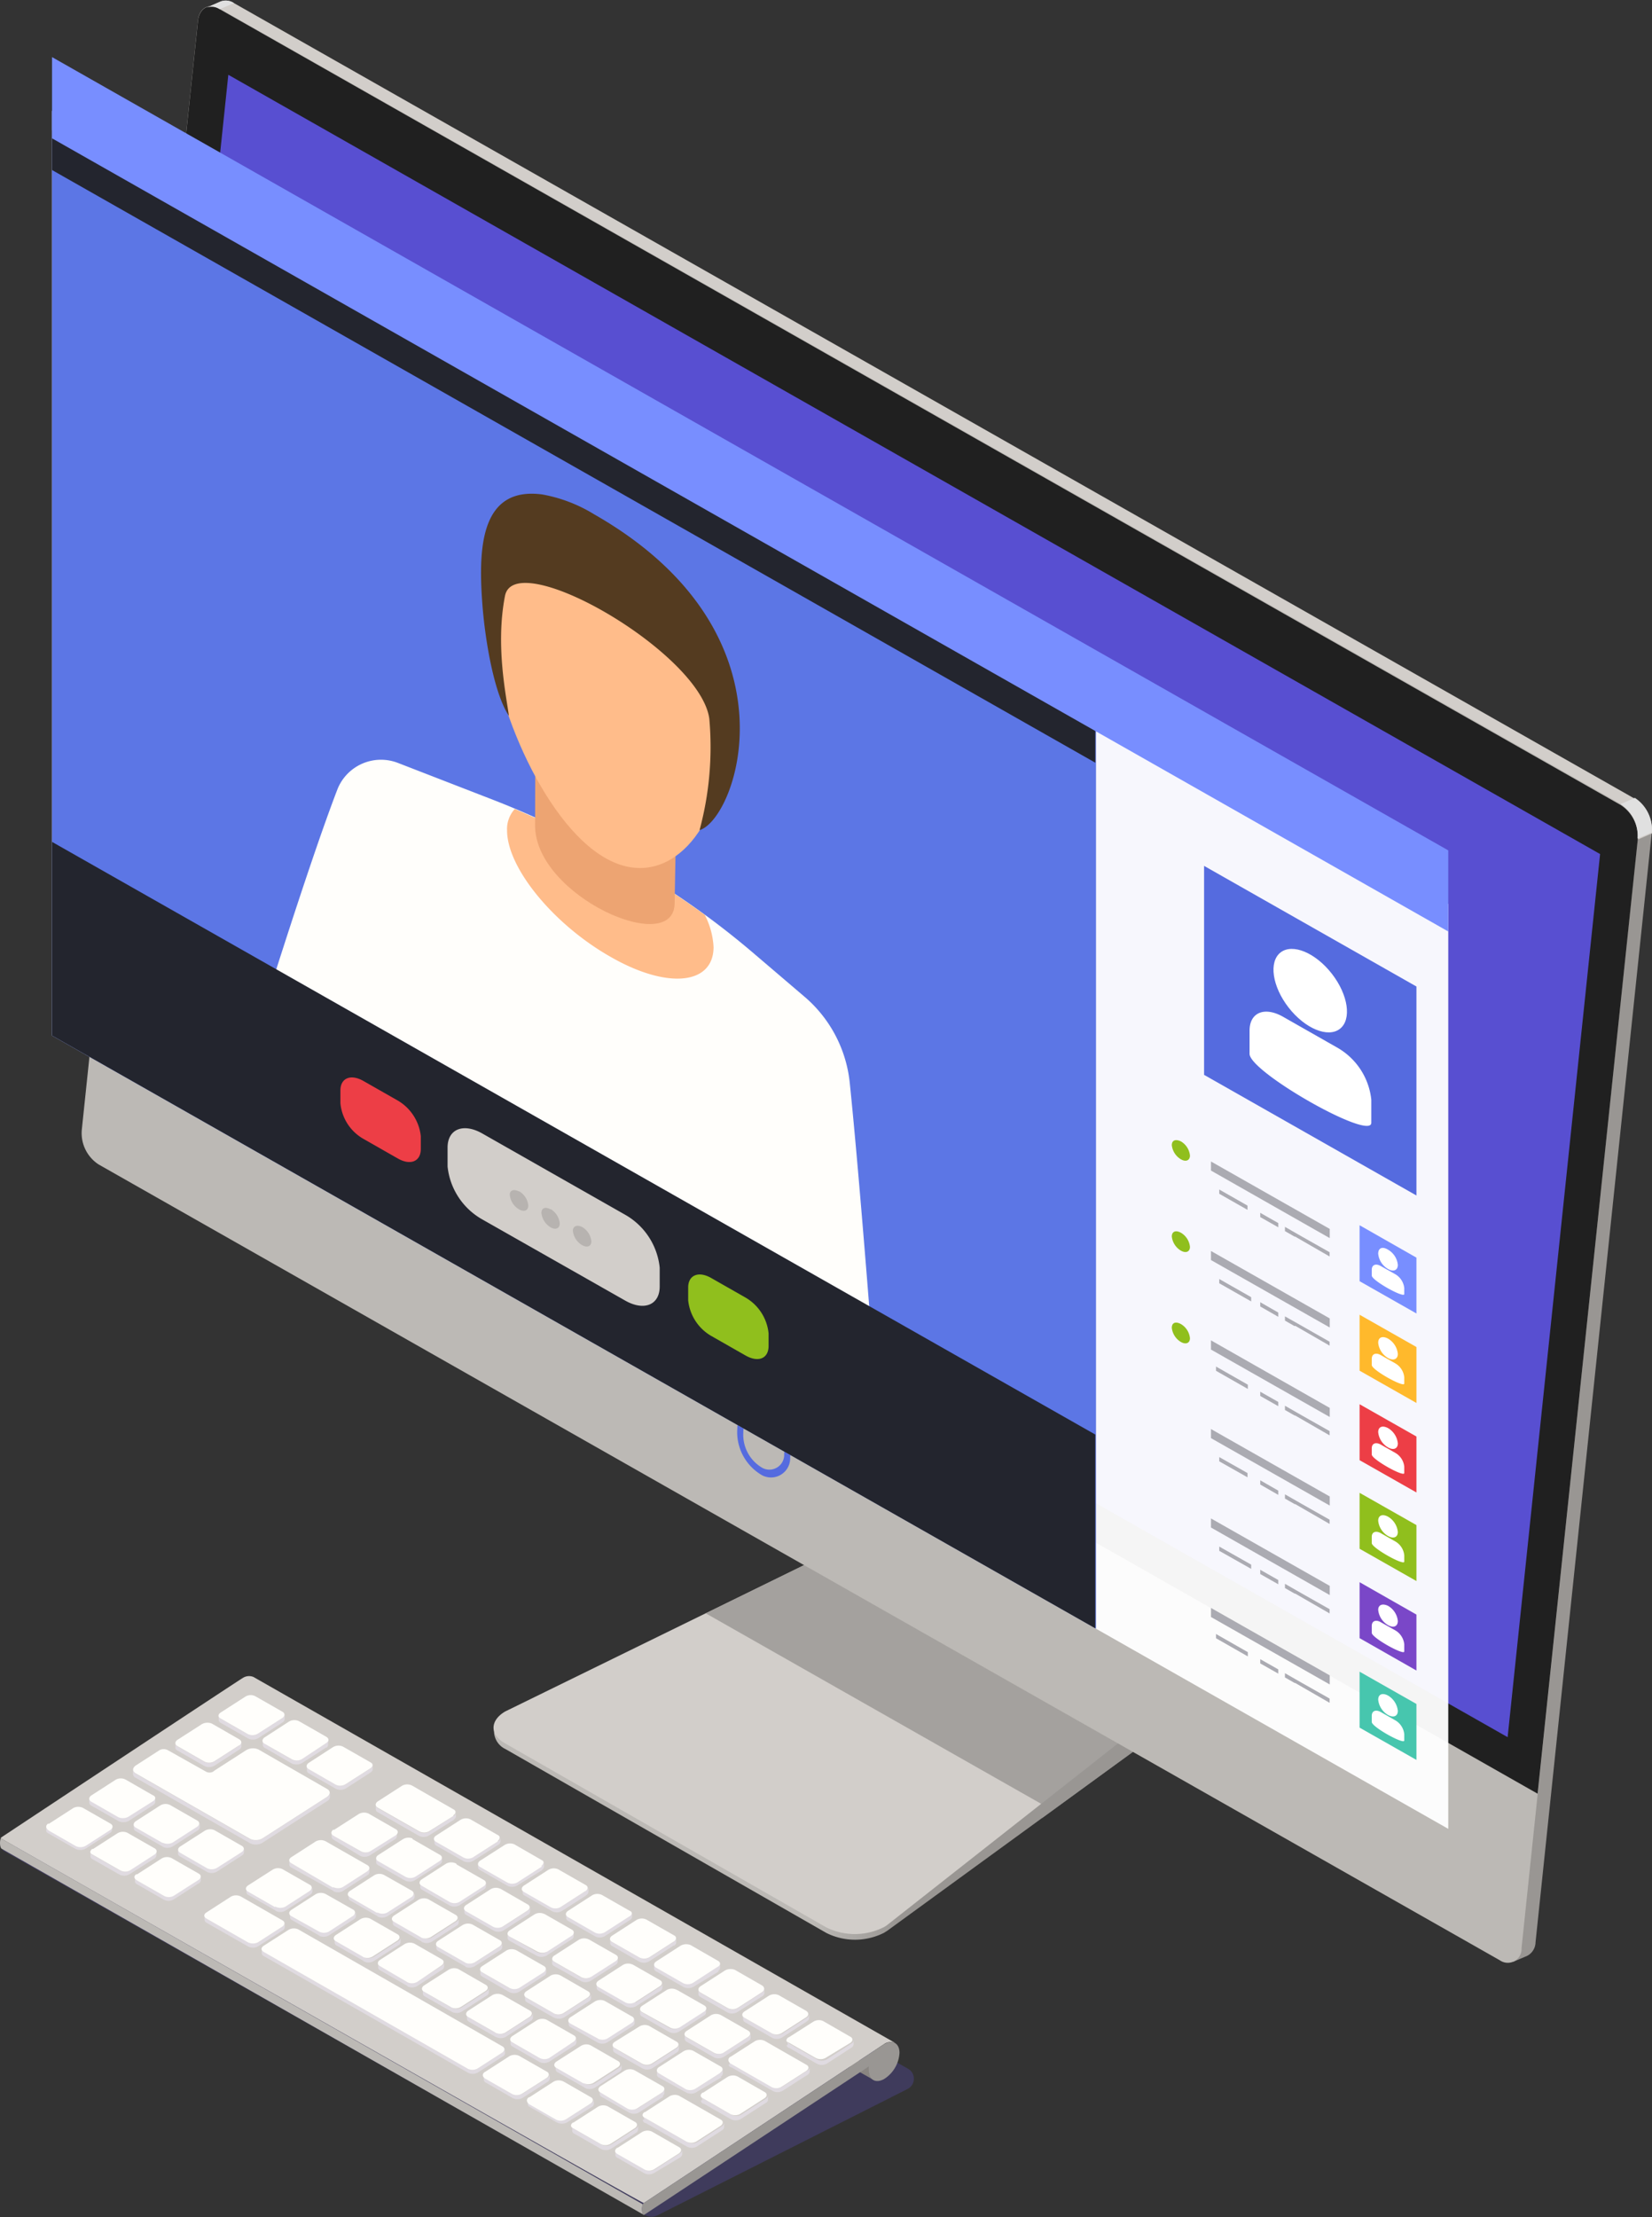 <svg xmlns="http://www.w3.org/2000/svg" xmlns:xlink="http://www.w3.org/1999/xlink" viewBox="0 0 143.84 192.98">
  <rect x="0" y="0" width="143.84" height="192.98" fill="#333333" stroke="none"/>
  <defs>
    <style>
      .cls-1 {
        isolation: isolate;
      }

      .cls-2 {
        fill: url(#쥔晤牆渾_藎雪猥粧_7);
      }

      .cls-3 {
        fill: #d2ceca;
      }

      .cls-4, .cls-5 {
        fill: #999693;
      }

      .cls-4 {
        opacity: 0.8;
      }

      .cls-6 {
        fill: #bcb9b5;
      }

      .cls-7 {
        fill: #202020;
      }

      .cls-8 {
        fill: #584fd1;
      }

      .cls-9 {
        fill: #e0e0e0;
      }

      .cls-10 {
        fill: #556bdf;
      }

      .cls-11 {
        fill: #514799;
        opacity: 0.4;
      }

      .cls-11, .cls-29 {
        mix-blend-mode: multiply;
      }

      .cls-12 {
        fill: #898581;
      }

      .cls-13 {
        fill: #e0dbe1;
      }

      .cls-14 {
        fill: #fffefb;
      }

      .cls-15, .cls-16 {
        fill: #fff;
      }

      .cls-15 {
        opacity: 0.95;
        mix-blend-mode: screen;
      }

      .cls-17 {
        fill: #90bf1d;
      }

      .cls-18 {
        fill: #788eff;
      }

      .cls-19 {
        fill: #ababb2;
      }

      .cls-20 {
        fill: #ffb92c;
      }

      .cls-21 {
        fill: #ed3e46;
      }

      .cls-22 {
        fill: #7a47c8;
      }

      .cls-23 {
        fill: #47c6ae;
      }

      .cls-24 {
        fill: #5c76e5;
      }

      .cls-25 {
        fill: #ffbc8a;
      }

      .cls-26 {
        fill: #eda472;
      }

      .cls-27 {
        fill: #543b20;
      }

      .cls-28 {
        fill: #23252e;
      }

      .cls-29 {
        fill: #b7b3b0;
      }
    </style>
    <linearGradient id="쥔晤牆渾_藎雪猥粧_7" data-name="쥔晤牆渾 藎雪猥粧 7" x1="1765.86" y1="404.98" x2="1758.57" y2="404.98" gradientTransform="matrix(-1, 0, 0, 1, 2672.33, 0)" gradientUnits="userSpaceOnUse">
      <stop offset="0" stop-color="#bcb9b5"/>
      <stop offset="1" stop-color="#999693"/>
    </linearGradient>
  </defs>
  <g class="cls-1">
    <g id="레이어_1" data-name="레이어 1">
      <g>
        <g id="_1" data-name="1">
          <g>
            <g class="cls-1">
              <path class="cls-2" d="M936,395.25l0,1.86-23.12,16.83-.29.18a5.59,5.59,0,0,1-5,0l-27.93-16a1.74,1.74,0,0,1-1-1.42v-.49Z" transform="translate(-835.64 -245.87)"/>
              <path class="cls-3" d="M879.65,394.83l.35-.17,29.62-14.5L936,395.25l-23.14,18.2a1.75,1.75,0,0,1-.29.18,5.61,5.61,0,0,1-5,0l-27.93-16C878.25,396.88,878.29,395.61,879.65,394.83Z" transform="translate(-835.64 -245.87)"/>
            </g>
            <polygon class="cls-4" points="73.98 134.29 100.38 149.38 100.36 151.24 90.74 158.25 90.74 157.06 61.45 140.43 73.98 134.29"/>
            <g class="cls-1">
              <path class="cls-5" d="M977.71,318.67l1.75-.35-10.12,96.61a1.36,1.36,0,0,1-.72,1.18l-1.24.53Z" transform="translate(-835.64 -245.87)"/>
              <path class="cls-3" d="M854.85,246a1.27,1.27,0,0,1,1.16.14l122,69.27a3.28,3.28,0,0,1,1.47,3l-1.24.54a3.28,3.28,0,0,0-1.47-3l-122-69.28a1.3,1.3,0,0,0-1.16-.13Z" transform="translate(-835.64 -245.87)"/>
              <path class="cls-6" d="M854.77,246.62c-.94-.53-1.77-.05-1.89,1l-10.12,96.61a3.25,3.25,0,0,0,1.47,3l122,69.27a1.2,1.2,0,0,0,1.89-1.05l10.12-96.6a3.28,3.28,0,0,0-1.47-3Z" transform="translate(-835.64 -245.87)"/>
              <path class="cls-7" d="M852.88,247.67c.12-1.1,1-1.58,1.89-1l122,69.28a3.28,3.28,0,0,1,1.47,3L969.52,402,844.17,330.78Z" transform="translate(-835.64 -245.87)"/>
              <polygon class="cls-8" points="11.83 83.38 19.88 6.51 139.32 74.34 131.27 151.21 11.83 83.38"/>
              <path class="cls-9" d="M854.85,246a1.27,1.27,0,0,1,1.16.14l-1.24.53a1.3,1.3,0,0,0-1.16-.13Z" transform="translate(-835.64 -245.87)"/>
              <path class="cls-9" d="M979.46,318.32l-1.24.54a3.28,3.28,0,0,0-1.47-3l1.24-.54A3.28,3.28,0,0,1,979.46,318.32Z" transform="translate(-835.64 -245.87)"/>
            </g>
            <path class="cls-10" d="M902.44,368.79a4.32,4.32,0,0,1,2,3.95,1.67,1.67,0,0,1-2.6,1.45,4.33,4.33,0,0,1-2-4A1.67,1.67,0,0,1,902.44,368.79Zm-.52,4.79a1.29,1.29,0,0,0,2-1.12,3.34,3.34,0,0,0-1.56-3,1.28,1.28,0,0,0-2,1.1A3.33,3.33,0,0,0,901.92,373.58Z" transform="translate(-835.64 -245.87)"/>
          </g>
          <g>
            <path class="cls-11" d="M835.84,406.91l56,31.79a1.15,1.15,0,0,0,1.05,0l21.78-11a1,1,0,0,0,.05-1.75l-54.88-31.16Z" transform="translate(-835.64 -245.87)"/>
            <g>
              <g class="cls-1">
                <path class="cls-12" d="M855.41,393.87l55.91,31.87a2,2,0,0,0,0,.34.91.91,0,0,0,.39.84l-55.9-31.86a.92.92,0,0,1-.39-.85C855.39,394.1,855.4,394,855.41,393.87Z" transform="translate(-835.64 -245.87)"/>
                <path class="cls-3" d="M835.76,405.8c1.08-.72,20.88-13.82,21-13.86a1,1,0,0,1,.95-.1l55.9,31.87a1,1,0,0,0-1,.09L891.7,437.63c-.09.11-56-31.75-56-31.75A.22.22,0,0,1,835.76,405.8Z" transform="translate(-835.64 -245.87)"/>
                <path class="cls-6" d="M835.71,405.88l55.9,31.86c-.12.27-.08.83.07.91l-55.9-31.86C835.63,406.7,835.59,406.15,835.71,405.88Z" transform="translate(-835.64 -245.87)"/>
                <path class="cls-5" d="M891.7,437.63l20.92-13.83c.74-.42,1.34-.08,1.34.76a2.89,2.89,0,0,1-1.33,2.27c-.74.42-1.34.08-1.34-.75a2,2,0,0,1,0-.34l-19.55,12.91C891.52,438.79,891.44,437.8,891.7,437.63Z" transform="translate(-835.64 -245.87)"/>
              </g>
              <path class="cls-13" d="M860.43,395.46l0-.36a.37.37,0,0,1-.2.3l-2.14,1.37a.93.93,0,0,1-.87.05l-2.37-1.36a.29.29,0,0,1-.17-.23l0,.36a.32.32,0,0,0,.17.24l2.37,1.35a.92.92,0,0,0,.88,0l2.13-1.38A.37.37,0,0,0,860.43,395.46Zm3.64,2.5-2.13,1.37a1,1,0,0,1-.88.05L858.68,398a.3.3,0,0,1-.16-.23l0-.36a.3.3,0,0,0,.16.23L861,399a.93.93,0,0,0,.87,0l2.14-1.38a.35.35,0,0,0,.2-.3l0,.37A.37.37,0,0,1,864.07,398Zm3.84,2.19-2.14,1.38a.93.93,0,0,1-.87.05l-2.38-1.36a.3.3,0,0,1-.16-.23l0-.36a.3.3,0,0,0,.16.22l2.38,1.37a.9.9,0,0,0,.87-.06l2.14-1.37a.36.36,0,0,0,.19-.3l0,.36A.4.4,0,0,1,867.91,400.15Zm-11.25-2.64,0,.36a.35.35,0,0,1-.2.3l-2.13,1.38a.93.93,0,0,1-.87.05l-2.38-1.36a.31.31,0,0,1-.17-.23l0-.37a.29.29,0,0,0,.17.23l2.37,1.36a.9.9,0,0,0,.88-.05l2.13-1.37A.37.37,0,0,0,856.66,397.51Zm1.85,8.38,5.62-3.61a.44.44,0,0,0,.24-.38l0,.37a.42.42,0,0,1-.24.37l-5.62,3.62a1.15,1.15,0,0,1-1.08.06l-10-5.72a.39.39,0,0,1-.21-.29l0-.36a.39.39,0,0,0,.21.29l10,5.72A1.16,1.16,0,0,0,858.51,405.89Zm-9.35-3.55,0,.36a.38.38,0,0,1-.19.3l-2.14,1.38a1,1,0,0,1-.88,0l-2.37-1.35a.31.31,0,0,1-.17-.23l0-.37a.29.29,0,0,0,.17.23l2.37,1.36a1,1,0,0,0,.88-.05l2.14-1.38A.35.35,0,0,0,849.16,402.34Zm-9.33,2.78,2.37,1.36a.93.93,0,0,0,.87-.05l2.14-1.38a.34.34,0,0,0,.19-.3l0,.37a.34.34,0,0,1-.19.3l-2.14,1.38a1,1,0,0,1-.87,0l-2.37-1.36a.27.27,0,0,1-.17-.23l0-.36A.29.29,0,0,0,839.83,405.12Zm10,1.5-2.37-1.36a.29.29,0,0,1-.17-.23l0-.36a.3.3,0,0,0,.16.23l2.38,1.36a1,1,0,0,0,.88-.05l2.14-1.38a.35.35,0,0,0,.19-.29l0,.36a.36.36,0,0,1-.19.3l-2.14,1.37A.92.92,0,0,1,849.81,406.62Zm-6.15.69,2.38,1.36a.9.9,0,0,0,.87,0l2.14-1.38a.36.36,0,0,0,.19-.3l0,.36a.37.37,0,0,1-.2.31L846.93,409a.93.93,0,0,1-.87.05l-2.38-1.36a.28.28,0,0,1-.16-.23l0-.36A.28.28,0,0,0,843.66,407.31Zm10,1.15a.93.93,0,0,0,.87-.06l2.14-1.37a.37.37,0,0,0,.2-.3l0,.36a.36.36,0,0,1-.2.3l-2.14,1.38a.91.91,0,0,1-.86.05l-2.38-1.36a.29.29,0,0,1-.17-.23l0-.36a.29.29,0,0,0,.16.22Zm-6.13,1.05,2.38,1.36a.88.88,0,0,0,.86-.05l2.14-1.37a.35.35,0,0,0,.2-.31l0,.37a.35.35,0,0,1-.2.3l-2.14,1.38a.91.91,0,0,1-.86.05l-2.38-1.37a.28.28,0,0,1-.16-.22l0-.37A.28.28,0,0,0,847.5,409.51Zm27.63-5.25L873,405.63a.91.91,0,0,1-.86.05l-3.61-2.07a.27.27,0,0,1-.17-.23l0-.36a.29.29,0,0,0,.16.23l3.62,2.06a.88.88,0,0,0,.86,0l2.14-1.38a.35.35,0,0,0,.2-.3l0,.36A.36.36,0,0,1,875.13,404.26Zm-10.47,1.39L867,407a.88.88,0,0,0,.86,0l2.14-1.38a.36.36,0,0,0,.2-.3l0,.36a.35.35,0,0,1-.19.3l-2.15,1.38a.91.91,0,0,1-.86.05L864.68,406a.34.34,0,0,1-.17-.23l0-.37A.32.32,0,0,0,864.66,405.65Zm14.31.8-2.15,1.38a.91.91,0,0,1-.86.05l-2.38-1.36a.29.29,0,0,1-.16-.23l0-.37a.32.32,0,0,0,.17.23l2.38,1.36a.88.88,0,0,0,.86,0l2.15-1.38a.38.38,0,0,0,.19-.3l0,.36A.34.34,0,0,1,879,406.45Zm-7.23,2.71,2.14-1.38a.37.37,0,0,0,.2-.3l0,.36a.34.34,0,0,1-.19.3l-2.15,1.38a.91.91,0,0,1-.86.05l-2.38-1.36a.29.29,0,0,1-.16-.24l0-.36a.32.32,0,0,0,.17.23l2.38,1.36A.91.91,0,0,0,871.74,409.16Zm-7.09,1.32L861,408.42a.29.29,0,0,1-.17-.23l0-.37a.27.27,0,0,0,.17.23l3.61,2.07a.93.93,0,0,0,.87,0l2.14-1.38a.36.36,0,0,0,.19-.3l0,.36a.35.35,0,0,1-.19.3l-2.14,1.38A.9.9,0,0,1,864.65,410.48Zm-5.06,1.69-2.37-1.35a.3.3,0,0,1-.17-.24l0-.36a.27.27,0,0,0,.17.23l2.37,1.36a1,1,0,0,0,.87,0l2.14-1.38a.36.36,0,0,0,.19-.3l0,.36a.36.36,0,0,1-.19.3l-2.14,1.38A.9.9,0,0,1,859.59,412.17Zm23.21-3.52L880.66,410a.91.91,0,0,1-.86,0l-2.38-1.36a.26.26,0,0,1-.16-.23l0-.36a.29.29,0,0,0,.17.23l2.38,1.36a.91.91,0,0,0,.86,0l2.14-1.38a.35.35,0,0,0,.2-.3l0,.37A.37.37,0,0,1,882.8,408.65Zm-7.22,2.7,2.14-1.38a.33.33,0,0,0,.19-.29l0,.36a.36.36,0,0,1-.19.3l-2.14,1.38a.91.91,0,0,1-.86,0l-2.38-1.36a.26.26,0,0,1-.16-.23l0-.36a.29.29,0,0,0,.17.23l2.38,1.36A.91.91,0,0,0,875.58,411.35Zm-7.09,1.33-2.37-1.36a.27.27,0,0,1-.17-.23l0-.36a.27.27,0,0,0,.17.23l2.37,1.36a.93.93,0,0,0,.87-.05l2.14-1.37a.36.36,0,0,0,.19-.3l0,.36a.34.34,0,0,1-.19.3l-2.14,1.38A.9.9,0,0,1,868.49,412.68Zm-5.06,1.69L861.06,413a.27.27,0,0,1-.17-.23l0-.36a.29.29,0,0,0,.17.23l2.37,1.36a.93.93,0,0,0,.87-.05l2.14-1.37a.36.36,0,0,0,.19-.31l0,.37a.36.36,0,0,1-.19.3l-2.14,1.38A.93.93,0,0,1,863.43,414.37Zm23.21-3.52-2.14,1.37a.91.91,0,0,1-.86,0l-2.38-1.36a.28.28,0,0,1-.16-.23l0-.36a.27.27,0,0,0,.16.23l2.38,1.36a.91.91,0,0,0,.86-.05l2.14-1.38a.33.33,0,0,0,.19-.3l0,.36A.37.37,0,0,1,886.64,410.85Zm-7.22,2.7,2.14-1.38a.35.35,0,0,0,.19-.3l0,.37a.31.31,0,0,1-.19.29l-2.14,1.38a.91.91,0,0,1-.86,0l-2.38-1.36a.28.28,0,0,1-.16-.23l0-.36a.31.31,0,0,0,.17.23l2.38,1.36A.91.91,0,0,0,879.42,413.55Zm-7.09,1.33L870,413.52a.28.28,0,0,1-.16-.23l0-.36a.27.27,0,0,0,.16.22l2.38,1.37a.91.91,0,0,0,.86,0l2.14-1.38a.35.35,0,0,0,.2-.3l0,.36a.33.33,0,0,1-.2.3l-2.14,1.38A.91.91,0,0,1,872.33,414.88Zm-5.06,1.69-2.38-1.36a.28.28,0,0,1-.16-.23l0-.36a.28.28,0,0,0,.16.22l2.38,1.37a.91.91,0,0,0,.86,0l2.14-1.38a.35.35,0,0,0,.2-.3l0,.36a.33.33,0,0,1-.2.3l-2.14,1.38A.91.91,0,0,1,867.27,416.57ZM890.48,413l-2.14,1.38a.91.91,0,0,1-.86.05l-2.38-1.36a.28.28,0,0,1-.16-.23l0-.36a.26.26,0,0,0,.16.22l2.38,1.37a.91.91,0,0,0,.86-.05l2.14-1.38a.37.37,0,0,0,.2-.3l0,.36A.36.36,0,0,1,890.48,413Zm-7.22,2.71,2.14-1.38a.36.36,0,0,0,.19-.3l0,.36a.32.32,0,0,1-.19.3l-2.14,1.38a.91.91,0,0,1-.86.05L880,414.8a.29.29,0,0,1-.16-.23l0-.36a.26.26,0,0,0,.16.22l2.38,1.36A.94.94,0,0,0,883.26,415.75Zm-7.09,1.33-2.38-1.36a.29.29,0,0,1-.16-.23l0-.36a.28.28,0,0,0,.16.22l2.38,1.36a.94.94,0,0,0,.86,0l2.14-1.38a.35.35,0,0,0,.2-.3l0,.36a.35.35,0,0,1-.2.3L877,417A.91.91,0,0,1,876.17,417.08Zm-5.06,1.69-2.38-1.36a.29.29,0,0,1-.16-.23l0-.37a.28.28,0,0,0,.16.23l2.38,1.36a.91.91,0,0,0,.86,0l2.14-1.38a.35.35,0,0,0,.2-.31l0,.37a.35.35,0,0,1-.2.3L872,418.72A.91.91,0,0,1,871.11,418.77Zm23.21-3.53-2.14,1.38a.91.91,0,0,1-.86.05l-2.38-1.37a.3.3,0,0,1-.17-.22l0-.37a.29.29,0,0,0,.17.23l2.38,1.36a.94.94,0,0,0,.86,0l2.14-1.38a.37.37,0,0,0,.2-.31l0,.37A.37.37,0,0,1,894.32,415.24Zm-7.22,2.7,2.14-1.37a.36.36,0,0,0,.19-.3l0,.36a.34.34,0,0,1-.19.3l-2.14,1.38a.91.91,0,0,1-.86.05L883.88,417a.3.3,0,0,1-.17-.22l0-.37a.29.29,0,0,0,.17.23l2.38,1.36A.91.91,0,0,0,887.1,417.94ZM880,419.28l-2.38-1.37a.28.28,0,0,1-.16-.22l0-.37a.28.28,0,0,0,.16.23l2.38,1.36a.91.91,0,0,0,.86-.05l2.14-1.37a.35.35,0,0,0,.2-.31l0,.37a.36.36,0,0,1-.19.3l-2.15,1.38A.91.91,0,0,1,880,419.28ZM875,421l-2.38-1.36a.28.28,0,0,1-.16-.22l0-.37a.28.28,0,0,0,.16.23l2.38,1.36a.91.91,0,0,0,.86-.05l2.14-1.38a.35.35,0,0,0,.2-.3l0,.37a.35.35,0,0,1-.2.3l-2.14,1.38A.91.91,0,0,1,875,421Zm23.21-3.52L896,418.82a.94.94,0,0,1-.86,0l-2.38-1.36a.29.29,0,0,1-.17-.23l0-.36a.31.31,0,0,0,.17.23l2.38,1.36a.91.91,0,0,0,.86-.05l2.14-1.38a.35.35,0,0,0,.2-.3l0,.37A.37.37,0,0,1,898.16,417.44Zm-7.22,2.7,2.14-1.38a.31.31,0,0,0,.19-.29l0,.36a.34.34,0,0,1-.19.3L891,420.51a.94.94,0,0,1-.86,0l-2.38-1.36a.29.29,0,0,1-.17-.23l0-.36a.31.31,0,0,0,.17.23l2.38,1.36A.91.91,0,0,0,890.94,420.14Zm-7.09,1.33-2.38-1.36a.28.28,0,0,1-.16-.23l0-.36a.28.28,0,0,0,.16.23l2.38,1.36a.91.91,0,0,0,.86-.05l2.14-1.38a.34.34,0,0,0,.2-.3l0,.36a.36.36,0,0,1-.19.31l-2.15,1.38A.94.94,0,0,1,883.85,421.47Zm-5.06,1.69-2.38-1.36a.28.28,0,0,1-.16-.23l0-.36a.29.29,0,0,0,.16.23l2.38,1.36a.91.91,0,0,0,.86-.05l2.14-1.38a.36.36,0,0,0,.2-.3l0,.36a.36.36,0,0,1-.19.31l-2.15,1.37A.91.91,0,0,1,878.79,423.16ZM902,419.64,899.86,421a.91.91,0,0,1-.86.05l-2.38-1.36a.29.29,0,0,1-.17-.23l0-.37a.32.32,0,0,0,.17.24l2.37,1.35a.9.9,0,0,0,.87,0l2.14-1.38a.35.35,0,0,0,.2-.3l0,.36A.37.37,0,0,1,902,419.64Zm-7.22,2.7,2.14-1.38a.33.33,0,0,0,.19-.29l0,.36a.31.31,0,0,1-.19.29l-2.14,1.38a.91.91,0,0,1-.86.05l-2.38-1.36a.31.31,0,0,1-.17-.23l0-.37a.32.32,0,0,0,.17.24l2.37,1.35A.9.9,0,0,0,894.78,422.34Zm-7.09,1.33-2.38-1.36a.29.29,0,0,1-.16-.23l0-.37a.35.35,0,0,0,.17.24l2.38,1.36a.91.91,0,0,0,.86-.05l2.15-1.38a.36.36,0,0,0,.19-.3l0,.36a.34.34,0,0,1-.19.3l-2.15,1.38A.91.91,0,0,1,887.69,423.67Zm-5.06,1.69L880.25,424a.28.28,0,0,1-.16-.23l0-.36a.28.28,0,0,0,.16.22l2.38,1.37a.91.91,0,0,0,.86-.05l2.15-1.38a.36.36,0,0,0,.19-.3l0,.36a.34.34,0,0,1-.19.3l-2.15,1.38A.91.91,0,0,1,882.63,425.36Zm-29-12.5,3.61,2.07a1,1,0,0,0,.87,0l2.14-1.38a.36.36,0,0,0,.19-.3l0,.36a.37.37,0,0,1-.2.3l-2.14,1.38a.9.9,0,0,1-.87,0l-3.61-2.06a.32.32,0,0,1-.17-.24l0-.36A.29.29,0,0,0,853.59,412.86Zm5,2.91,17.78,10.17a.93.93,0,0,0,.87-.05l2.14-1.38a.35.35,0,0,0,.19-.3l0,.37a.33.33,0,0,1-.19.29l-2.14,1.38a.93.93,0,0,1-.87.05L858.6,416.13a.31.31,0,0,1-.17-.23l0-.37A.32.32,0,0,0,858.58,415.77Zm47.26,6.06-2.14,1.38a.91.91,0,0,1-.86.05l-2.38-1.37a.3.3,0,0,1-.17-.22l0-.37a.29.29,0,0,0,.17.23l2.38,1.36a.88.88,0,0,0,.86,0l2.14-1.38a.37.37,0,0,0,.2-.3l0,.36A.35.35,0,0,1,905.84,421.83Zm-7.22,2.71,2.14-1.38a.33.33,0,0,0,.19-.3l0,.37a.31.31,0,0,1-.19.29l-2.14,1.38a.91.91,0,0,1-.86.05l-2.38-1.36a.31.31,0,0,1-.17-.24l0-.36a.29.29,0,0,0,.17.23l2.38,1.36A.91.91,0,0,0,898.62,424.54Zm-7.11,1a.91.91,0,0,0,.86,0l2.15-1.38a.36.36,0,0,0,.19-.3l0,.36a.36.36,0,0,1-.19.3l-2.14,1.38a.9.9,0,0,1-.87,0l-2.38-1.35a.31.31,0,0,1-.16-.24l0-.36a.28.28,0,0,0,.16.23Zm-5,2.05-2.38-1.35a.31.31,0,0,1-.16-.24l0-.36a.28.28,0,0,0,.16.23l2.38,1.36a.94.94,0,0,0,.86,0l2.15-1.38a.36.36,0,0,0,.19-.3l0,.36a.35.35,0,0,1-.19.3l-2.14,1.38A.9.9,0,0,1,886.47,427.55Zm-8.63-.81,2.38,1.36a.91.91,0,0,0,.86-.05l2.15-1.37a.36.36,0,0,0,.19-.31l0,.37a.36.36,0,0,1-.19.3l-2.15,1.38a.91.91,0,0,1-.86.05l-2.38-1.37a.28.28,0,0,1-.16-.23l0-.36A.28.28,0,0,0,877.84,426.74Zm26.29-2.88,0-.36a.29.29,0,0,0,.17.23l2.38,1.36a.91.91,0,0,0,.86,0l2.14-1.38a.34.34,0,0,0,.19-.3l0,.37a.4.4,0,0,1-.2.3l-2.14,1.38a.91.91,0,0,1-.86,0l-2.38-1.36A.29.29,0,0,1,904.13,423.86Zm-5.06,1.69,0-.36a.29.29,0,0,0,.17.23l3.61,2.07a.91.91,0,0,0,.86-.05l2.15-1.38a.34.34,0,0,0,.19-.3l0,.37a.36.36,0,0,1-.19.3l-2.14,1.37a.88.88,0,0,1-.86.05l-3.62-2.07A.29.29,0,0,1,899.07,425.55Zm-.69,1.09L896.24,428a.9.9,0,0,1-.87,0L893,426.7a.28.28,0,0,1-.16-.23l0-.36a.26.26,0,0,0,.16.23l2.38,1.36a.91.91,0,0,0,.86-.05l2.15-1.37a.36.36,0,0,0,.19-.3l0,.36A.36.36,0,0,1,898.38,426.64Zm-5.06,1.69-2.14,1.38a.93.93,0,0,1-.87,0l-2.37-1.36a.27.27,0,0,1-.17-.23l0-.36a.29.29,0,0,0,.16.23l2.38,1.36a.91.91,0,0,0,.86-.05L893.3,428a.36.36,0,0,0,.19-.31l0,.37A.36.36,0,0,1,893.32,428.33Zm-11.64.61,2.38,1.36a.91.91,0,0,0,.86-.05l2.15-1.38a.34.34,0,0,0,.19-.3l0,.37a.36.36,0,0,1-.19.3L885,430.62a1,1,0,0,1-.87,0l-2.37-1.36a.27.27,0,0,1-.17-.23l0-.36A.29.29,0,0,0,881.68,428.94Zm15-.27,0-.36a.27.27,0,0,0,.16.22l2.38,1.37a.91.91,0,0,0,.86,0l2.14-1.38a.35.35,0,0,0,.2-.3l0,.36a.33.33,0,0,1-.2.3l-2.14,1.38a.91.91,0,0,1-.86.05l-2.38-1.36A.28.28,0,0,1,896.67,428.67Zm-5.06,1.69,0-.36a.26.26,0,0,0,.16.22l3.62,2.07a.91.91,0,0,0,.86,0l2.14-1.38a.4.4,0,0,0,.2-.3l0,.36a.37.37,0,0,1-.2.3l-2.14,1.38a.91.91,0,0,1-.86.05l-3.62-2.07A.28.28,0,0,1,891.61,430.36Zm-6.09.77,2.38,1.36a.9.9,0,0,0,.87,0l2.14-1.38a.35.35,0,0,0,.19-.3l0,.36a.36.36,0,0,1-.19.31l-2.14,1.37a.93.93,0,0,1-.87.05l-2.38-1.36a.28.28,0,0,1-.16-.23l0-.36A.26.26,0,0,0,885.52,431.13Zm3.84,2.2,2.38,1.36a.88.88,0,0,0,.86-.05l2.14-1.37a.37.37,0,0,0,.2-.31l0,.37a.37.37,0,0,1-.2.3L892.62,435a.91.91,0,0,1-.86.05l-2.38-1.37a.28.28,0,0,1-.16-.22l0-.37A.28.28,0,0,0,889.36,433.33Z" transform="translate(-835.64 -245.87)"/>
              <path class="cls-14" d="M860.24,394.87l-2.38-1.36a.88.88,0,0,0-.87.05l-2.13,1.37c-.25.16-.27.4,0,.53l2.37,1.36a.93.93,0,0,0,.87-.05l2.14-1.37C860.46,395.24,860.47,395,860.24,394.87Zm3.81,2.72L861.91,399a.93.93,0,0,1-.87,0l-2.38-1.36c-.23-.13-.21-.37,0-.53l2.13-1.38a.93.93,0,0,1,.87-.05l2.38,1.36C864.31,397.2,864.3,397.43,864.05,397.59Zm3.84,2.2-2.14,1.37a.9.9,0,0,1-.87.06l-2.38-1.37c-.22-.13-.21-.36,0-.52l2.13-1.38a.93.93,0,0,1,.87-.05l2.38,1.36C868.15,399.39,868.14,399.63,867.89,399.79Zm-11.43-2-2.13,1.37a.9.9,0,0,1-.88.05l-2.37-1.36c-.23-.13-.22-.37,0-.53l2.13-1.37a1,1,0,0,1,.88-.05l2.37,1.36C856.72,397.41,856.71,397.65,856.46,397.81Zm-2.21,2.24,2.81-1.81a1.16,1.16,0,0,1,1.08-.07l6,3.45c.29.17.26.46,0,.66l-5.62,3.61a1.16,1.16,0,0,1-1.08.07l-10-5.72c-.29-.17-.27-.46,0-.66l2.09-1.35a.77.77,0,0,1,.72,0l3.36,1.89A.66.66,0,0,0,854.25,400.05ZM849,402.63,846.83,404a1,1,0,0,1-.88.05l-2.37-1.36c-.23-.13-.22-.37,0-.53l2.14-1.38a.9.9,0,0,1,.87,0l2.37,1.36C849.22,402.24,849.21,402.48,849,402.63Zm-9.12,2,2.14-1.38a.93.93,0,0,1,.87,0l2.38,1.36c.23.14.22.37,0,.53l-2.14,1.38a.93.93,0,0,1-.87.05l-2.37-1.36C839.59,405,839.6,404.75,839.85,404.59Zm9.94,1.67-2.38-1.36c-.22-.13-.21-.37,0-.53l2.14-1.38a.91.91,0,0,1,.86-.05l2.38,1.36c.23.14.22.37,0,.53l-2.14,1.38A1,1,0,0,1,849.79,406.26Zm-6.1.53,2.14-1.38a.93.93,0,0,1,.87-.05l2.38,1.36c.23.13.22.37,0,.53l-2.14,1.38a.9.9,0,0,1-.87,0l-2.38-1.36C843.43,407.18,843.44,407,843.69,406.79Zm9.74-1.6a.91.91,0,0,1,.86-.05l2.38,1.36c.23.14.22.37,0,.53l-2.14,1.37a.93.93,0,0,1-.87.06l-2.38-1.37c-.22-.13-.21-.37,0-.52Zm-5.9,3.8,2.14-1.38a.93.93,0,0,1,.87-.05l2.38,1.36c.23.13.21.36,0,.53l-2.14,1.37a.88.88,0,0,1-.86.05l-2.38-1.36C847.27,409.38,847.28,409.14,847.53,409Zm27.57-5.1L873,405.27a.88.88,0,0,1-.86,0l-3.62-2.06c-.23-.14-.22-.37,0-.53l2.14-1.38a.93.93,0,0,1,.87,0l3.61,2.07C875.37,403.49,875.35,403.73,875.1,403.89Zm-10.42,1.23,2.15-1.38a.93.93,0,0,1,.87-.05l2.37,1.36c.24.13.22.37,0,.53L867.9,407a.88.88,0,0,1-.86,0l-2.38-1.35C864.43,405.51,864.44,405.28,864.68,405.12Zm14.27,1-2.15,1.38a.88.88,0,0,1-.86,0l-2.38-1.36c-.23-.13-.22-.37,0-.52l2.14-1.38a.93.93,0,0,1,.87-.05l2.37,1.36C879.21,405.69,879.19,405.93,879,406.09Zm-7.41-.2,2.37,1.36c.24.13.22.37,0,.53l-2.14,1.38a.91.91,0,0,1-.86,0l-2.38-1.36c-.23-.13-.22-.37,0-.52l2.15-1.38A.93.93,0,0,1,871.54,405.89Zm-6.91,4.23L861,408.05c-.24-.13-.23-.37,0-.52l2.14-1.38a.93.93,0,0,1,.87,0l3.62,2.07c.23.13.22.37,0,.53l-2.14,1.38A.93.93,0,0,1,864.63,410.12Zm-5.06,1.69-2.37-1.36c-.24-.13-.23-.37,0-.53l2.14-1.37a.9.9,0,0,1,.87-.05l2.38,1.36c.23.13.21.37,0,.53l-2.14,1.38A1,1,0,0,1,859.57,411.81Zm23.21-3.53-2.14,1.38a.91.91,0,0,1-.86,0l-2.38-1.36c-.23-.13-.22-.37,0-.53l2.14-1.37a.91.91,0,0,1,.86-.06l2.38,1.37C883.05,407.89,883,408.13,882.78,408.28Zm-7.41-.19,2.38,1.36c.23.13.21.37,0,.52l-2.14,1.38a.91.91,0,0,1-.86,0L872.34,410c-.23-.13-.22-.37,0-.53l2.14-1.38A.94.94,0,0,1,875.37,408.09Zm-6.9,4.23L866.1,411c-.24-.13-.23-.37,0-.53l2.14-1.38a.9.9,0,0,1,.87,0l2.38,1.35c.23.14.22.37,0,.54l-2.14,1.37A.93.93,0,0,1,868.47,412.32ZM863.41,414,861,412.65c-.24-.13-.23-.37,0-.53l2.14-1.38a.93.93,0,0,1,.87,0l2.38,1.35c.23.14.21.38,0,.54L864.28,414A.93.93,0,0,1,863.41,414Zm23.21-3.53-2.14,1.38a.91.91,0,0,1-.86.05l-2.38-1.36c-.23-.13-.22-.37,0-.53l2.14-1.38a.94.94,0,0,1,.86-.05l2.38,1.36C886.88,410.08,886.87,410.32,886.62,410.48Zm-7.41-.2,2.38,1.37c.23.13.22.36,0,.52l-2.14,1.38a.91.91,0,0,1-.86.05l-2.38-1.36c-.23-.14-.22-.37,0-.53l2.14-1.38A.91.91,0,0,1,879.21,410.28Zm-6.9,4.24-2.38-1.37c-.23-.13-.22-.36,0-.52l2.14-1.38a.93.93,0,0,1,.87-.05l2.38,1.36c.23.14.21.37,0,.53l-2.14,1.38A.91.91,0,0,1,872.31,414.52Zm-5.06,1.69-2.38-1.37c-.23-.13-.22-.36,0-.52l2.14-1.38a.93.93,0,0,1,.87-.05l2.38,1.36c.23.14.21.37,0,.53l-2.14,1.38A.91.91,0,0,1,867.25,416.21Zm23.21-3.53-2.14,1.38a.91.91,0,0,1-.86.05l-2.38-1.37c-.23-.13-.22-.36,0-.52l2.14-1.38a.91.91,0,0,1,.86,0l2.38,1.36C890.72,412.28,890.71,412.52,890.46,412.68Zm-7.41-.2,2.38,1.36c.23.13.22.37,0,.53l-2.14,1.38a.94.94,0,0,1-.86,0L880,414.43c-.23-.13-.22-.36,0-.52l2.14-1.38A.91.91,0,0,1,883.05,412.48Zm-6.9,4.23-2.38-1.36c-.23-.13-.22-.36,0-.52l2.14-1.38a.93.93,0,0,1,.87-.05l2.38,1.36c.23.13.21.37,0,.53L877,416.67A.94.94,0,0,1,876.15,416.71Zm-5.06,1.69L868.71,417c-.23-.13-.22-.37,0-.52l2.14-1.38a.93.93,0,0,1,.87-.05l2.38,1.36c.23.13.21.37,0,.53L872,418.36A.91.91,0,0,1,871.09,418.4Zm23.21-3.52-2.14,1.38a.94.94,0,0,1-.86,0l-2.38-1.36c-.23-.13-.22-.37,0-.52l2.14-1.38A.9.9,0,0,1,892,413l2.38,1.36C894.56,414.48,894.55,414.72,894.3,414.88Zm-7.41-.2,2.38,1.36c.23.13.22.37,0,.53l-2.14,1.37a.91.91,0,0,1-.86.05l-2.38-1.36c-.23-.13-.22-.37,0-.52l2.14-1.38A.91.91,0,0,1,886.89,414.68Zm-6.9,4.23-2.38-1.36c-.23-.13-.22-.37,0-.52l2.14-1.38a.93.93,0,0,1,.87,0L883,417c.23.13.21.36,0,.53l-2.14,1.37A.91.91,0,0,1,880,418.91Zm-5.06,1.69-2.38-1.36c-.23-.13-.22-.37,0-.53l2.14-1.37a.93.93,0,0,1,.87-.06l2.38,1.37c.23.13.21.37,0,.52l-2.14,1.38A.91.91,0,0,1,874.93,420.6Zm23.21-3.53L896,418.45a.91.91,0,0,1-.86.05l-2.38-1.36c-.23-.14-.22-.37,0-.53l2.14-1.38a1,1,0,0,1,.88-.05l2.38,1.37C898.4,416.68,898.39,416.92,898.14,417.07Zm-7.41-.19,2.38,1.36c.23.13.22.37,0,.52l-2.14,1.38a.91.91,0,0,1-.86.05l-2.38-1.36c-.23-.14-.22-.37,0-.53l2.14-1.38A.9.9,0,0,1,890.73,416.88Zm-6.9,4.23-2.38-1.36c-.23-.14-.21-.37,0-.53l2.14-1.38a.93.93,0,0,1,.87,0l2.38,1.37c.23.13.22.36,0,.52l-2.14,1.38A.91.91,0,0,1,883.83,421.11Zm-5.06,1.69-2.38-1.36c-.23-.14-.21-.37,0-.53l2.14-1.38a1,1,0,0,1,.87,0l2.38,1.36c.23.13.21.37,0,.53l-2.14,1.38A.91.91,0,0,1,878.77,422.8ZM902,419.27l-2.14,1.38a.9.9,0,0,1-.87,0l-2.37-1.35c-.23-.14-.22-.37,0-.53l2.14-1.38a1,1,0,0,1,.88-.05l2.37,1.36C902.24,418.87,902.23,419.11,902,419.27Zm-7.41-.19,2.37,1.35c.24.14.23.37,0,.53l-2.14,1.38a.9.9,0,0,1-.87,0L891.54,421c-.23-.14-.22-.37,0-.53l2.14-1.38A.9.9,0,0,1,894.57,419.08Zm-6.9,4.23L885.29,422c-.23-.14-.22-.37,0-.53l2.14-1.38a.93.93,0,0,1,.87-.05l2.38,1.36c.23.13.22.37,0,.53l-2.15,1.38A.91.91,0,0,1,887.67,423.31ZM882.61,425l-2.38-1.37c-.23-.13-.21-.36,0-.52l2.14-1.38a.93.93,0,0,1,.87-.05l2.38,1.36c.23.13.21.37,0,.53L883.47,425A.91.91,0,0,1,882.61,425Zm-29-12.66,2.14-1.38a.92.92,0,0,1,.88,0l3.61,2.07c.23.13.22.37,0,.53l-2.14,1.38a1,1,0,0,1-.87,0l-3.61-2.07C853.36,412.73,853.37,412.49,853.61,412.34Zm5,2.89,2.14-1.37a.91.91,0,0,1,.86-.05L879.4,424c.22.13.21.36,0,.52l-2.14,1.38a.93.93,0,0,1-.87.05l-17.78-10.17C858.34,415.63,858.35,415.4,858.61,415.23Zm47.21,6.24-2.14,1.38a.88.88,0,0,1-.86,0l-2.38-1.36c-.23-.13-.22-.37,0-.52l2.14-1.38a.93.93,0,0,1,.87-.05l2.38,1.36C906.09,421.07,906.07,421.31,905.82,421.47Zm-7.41-.2,2.38,1.36c.23.14.22.37,0,.53l-2.14,1.38a.91.91,0,0,1-.86,0l-2.38-1.36c-.23-.13-.22-.37,0-.52l2.14-1.38A.93.93,0,0,1,898.41,421.27Zm-7.11,1a.9.9,0,0,1,.87-.05l2.37,1.36c.24.13.23.37,0,.53l-2.15,1.38a.91.91,0,0,1-.86,0l-2.38-1.36c-.23-.13-.22-.37,0-.52Zm-4.85,4.95-2.38-1.36c-.23-.13-.22-.37,0-.53l2.14-1.37a.9.9,0,0,1,.87-.05l2.37,1.36c.24.13.22.37,0,.53l-2.15,1.38A.94.94,0,0,1,886.45,427.19Zm-8.58-1,2.14-1.38a.93.93,0,0,1,.87,0l2.38,1.36c.23.13.21.37,0,.53l-2.15,1.37a.91.91,0,0,1-.86.05l-2.38-1.36C877.61,426.61,877.62,426.37,877.87,426.21Zm26.43-3,2.15-1.37a.91.91,0,0,1,.86-.06l2.38,1.37c.24.13.21.37,0,.52L907.52,425a.91.91,0,0,1-.86,0l-2.38-1.36C904.05,423.6,904.06,423.36,904.3,423.2Zm-5.06,1.69,2.15-1.38a.94.94,0,0,1,.86,0l3.61,2.07c.24.13.22.36,0,.52l-2.15,1.38a.91.91,0,0,1-.86.05l-3.61-2.07C899,425.29,899,425.05,899.24,424.89Zm-.88,1.39-2.15,1.37a.91.91,0,0,1-.86.05L893,426.34c-.23-.13-.22-.37,0-.53l2.14-1.38a.91.91,0,0,1,.86-.05l2.38,1.36C898.62,425.88,898.61,426.11,898.36,426.28ZM893.3,428l-2.15,1.37a.91.91,0,0,1-.86.05L887.91,428c-.23-.13-.22-.37,0-.53l2.14-1.38a.93.93,0,0,1,.87,0l2.37,1.35C893.56,427.57,893.54,427.81,893.3,428Zm-11.59.44,2.14-1.38a.93.93,0,0,1,.87,0l2.37,1.36c.24.14.22.38,0,.53l-2.15,1.38a.91.91,0,0,1-.86.05l-2.38-1.36C881.45,428.8,881.46,428.57,881.71,428.41Zm15.13-.4,2.14-1.38a.93.93,0,0,1,.87-.05l2.37,1.36c.24.14.22.37,0,.53l-2.14,1.38a.91.91,0,0,1-.86,0l-2.38-1.37C896.58,428.4,896.59,428.17,896.84,428Zm-5.06,1.69,2.14-1.38a.91.91,0,0,1,.86-.05l3.62,2.07c.24.13.21.37,0,.53l-2.14,1.38a.91.91,0,0,1-.86,0l-3.62-2.07C891.52,430.09,891.53,429.86,891.78,429.7Zm-6.23.91,2.14-1.38a.91.91,0,0,1,.86-.05l2.38,1.36c.24.13.22.37,0,.53l-2.14,1.38a.9.9,0,0,1-.87,0l-2.38-1.36C885.29,431,885.3,430.77,885.55,430.61Zm3.84,2.2,2.14-1.38a.93.93,0,0,1,.87-.05l2.37,1.36c.24.13.22.37,0,.53l-2.14,1.37a.88.88,0,0,1-.86.05l-2.38-1.36C889.13,433.2,889.14,433,889.39,432.81Z" transform="translate(-835.64 -245.87)"/>
            </g>
          </g>
        </g>
        <g>
          <polygon class="cls-15" points="4.53 90.14 126.1 159.19 126.1 78.69 4.53 9.65 4.53 90.14"/>
          <g>
            <g>
              <polygon class="cls-10" points="104.84 93.56 123.33 104.06 123.33 85.87 104.84 75.37 104.84 93.56"/>
              <g>
                <path class="cls-16" d="M944.44,337.6c0,1.59,10.6,7.61,10.6,6v-2a5.93,5.93,0,0,0-2.91-4.51l-4.78-2.72c-1.61-.91-2.91-.37-2.91,1.21Z" transform="translate(-835.64 -245.87)"/>
                <ellipse class="cls-16" cx="949.74" cy="332.16" rx="2.39" ry="4.21" transform="translate(-839.72 406.54) rotate(-37.84)"/>
              </g>
            </g>
            <g>
              <path class="cls-17" d="M937.67,345.55a1.64,1.64,0,0,0,.79,1.23c.44.25.79.1.79-.33a1.61,1.61,0,0,0-.79-1.23C938,345,937.67,345.12,937.67,345.55Z" transform="translate(-835.64 -245.87)"/>
              <path class="cls-17" d="M937.67,353.5a1.64,1.64,0,0,0,.79,1.23c.44.25.79.1.79-.33a1.61,1.61,0,0,0-.79-1.23C938,352.92,937.67,353.07,937.67,353.5Z" transform="translate(-835.64 -245.87)"/>
              <path class="cls-17" d="M937.67,361.45a1.64,1.64,0,0,0,.79,1.23c.44.25.79.1.79-.33a1.61,1.61,0,0,0-.79-1.23C938,360.87,937.67,361,937.67,361.45Z" transform="translate(-835.64 -245.87)"/>
            </g>
            <g>
              <g>
                <g>
                  <polygon class="cls-18" points="118.38 111.52 123.33 114.33 123.33 109.47 118.38 106.65 118.38 111.52"/>
                  <g>
                    <path class="cls-16" d="M955.08,356.9c0,.43,2.83,2,2.83,1.61V358a1.59,1.59,0,0,0-.77-1.21l-1.28-.72c-.43-.25-.78-.1-.78.32Z" transform="translate(-835.64 -245.87)"/>
                    <path class="cls-16" d="M955.64,355a1.73,1.73,0,0,0,.86,1.33c.47.27.85.11.85-.36a1.72,1.72,0,0,0-.85-1.32C956,354.34,955.64,354.5,955.64,355Z" transform="translate(-835.64 -245.87)"/>
                  </g>
                </g>
                <path class="cls-19" d="M946.94,352.33l-1.57-.89v.37l1.57.89Zm1.42,1.18-.84-.48v-.37l1.45.83,2.44,1.38v.37l-3-1.73Zm-6.56-4.1,2.46,1.4v.37l-2.46-1.4Z" transform="translate(-835.64 -245.87)"/>
                <path class="cls-19" d="M946.94,360.12l-1.57-.9v.37l1.57.9Zm1.42,1.18-.84-.48v-.37l1.45.82,2.44,1.39V363l-3-1.73Zm-6.56-4.1,2.78,1.58v.37l-2.78-1.58Z" transform="translate(-835.64 -245.87)"/>
                <path class="cls-19" d="M946.94,367.9l-1.57-.89v.37l1.57.89Zm1.42,1.18-.84-.48v-.37l1.45.83,2.44,1.38v.37l-3-1.73Zm-6.84-4.26,2.77,1.58v.37l-2.77-1.58Z" transform="translate(-835.64 -245.87)"/>
                <polygon class="cls-19" points="105.44 101.1 115.78 106.97 115.78 107.77 105.44 101.89 105.44 101.1"/>
                <g>
                  <polygon class="cls-20" points="118.38 119.31 123.33 122.12 123.33 117.25 118.38 114.44 118.38 119.31"/>
                  <g>
                    <path class="cls-16" d="M955.08,364.69c0,.43,2.83,2,2.83,1.61v-.54a1.58,1.58,0,0,0-.77-1.21l-1.28-.73c-.43-.24-.78-.1-.78.33Z" transform="translate(-835.64 -245.87)"/>
                    <path class="cls-16" d="M955.64,362.75a1.74,1.74,0,0,0,.86,1.33c.47.26.85.1.85-.36a1.74,1.74,0,0,0-.85-1.33C956,362.12,955.64,362.28,955.64,362.75Z" transform="translate(-835.64 -245.87)"/>
                  </g>
                </g>
                <polygon class="cls-19" points="105.44 108.89 115.78 114.76 115.78 115.55 105.44 109.68 105.44 108.89"/>
                <g>
                  <polygon class="cls-21" points="118.38 127.1 123.33 129.91 123.33 125.04 118.38 122.23 118.38 127.1"/>
                  <g>
                    <path class="cls-16" d="M955.08,372.48c0,.42,2.83,2,2.83,1.61v-.55a1.56,1.56,0,0,0-.77-1.2l-1.28-.73c-.43-.24-.78-.1-.78.32Z" transform="translate(-835.64 -245.87)"/>
                    <path class="cls-16" d="M955.64,370.53a1.73,1.73,0,0,0,.86,1.33c.47.27.85.11.85-.35a1.74,1.74,0,0,0-.85-1.33C956,369.91,955.64,370.07,955.64,370.53Z" transform="translate(-835.64 -245.87)"/>
                  </g>
                </g>
                <polygon class="cls-19" points="105.44 116.67 115.78 122.55 115.78 123.34 105.44 117.47 105.44 116.67"/>
              </g>
              <g>
                <g>
                  <polygon class="cls-17" points="118.38 134.81 123.33 137.62 123.33 132.75 118.38 129.94 118.38 134.81"/>
                  <g>
                    <path class="cls-16" d="M955.08,380.19c0,.42,2.83,2,2.83,1.61v-.54a1.56,1.56,0,0,0-.77-1.21l-1.28-.73c-.43-.24-.78-.1-.78.32Z" transform="translate(-835.64 -245.87)"/>
                    <path class="cls-16" d="M955.64,378.24a1.73,1.73,0,0,0,.86,1.33c.47.27.85.11.85-.35a1.74,1.74,0,0,0-.85-1.33C956,377.62,955.64,377.78,955.64,378.24Z" transform="translate(-835.64 -245.87)"/>
                  </g>
                </g>
                <path class="cls-19" d="M946.94,375.62l-1.57-.9v.37l1.57.9Zm1.42,1.17-.84-.48v-.37l1.45.83,2.44,1.38v.37l-3-1.73Zm-6.56-4.09,2.46,1.39v.37l-2.46-1.39Z" transform="translate(-835.64 -245.87)"/>
                <path class="cls-19" d="M946.94,383.4l-1.57-.89v.37l1.57.89Zm1.42,1.18-.84-.48v-.37l1.45.83,2.44,1.38v.37l-3-1.73Zm-6.56-4.09,2.78,1.57v.37l-2.78-1.57Z" transform="translate(-835.64 -245.87)"/>
                <path class="cls-19" d="M946.94,391.18l-1.57-.89v.37l1.57.89Zm1.42,1.18-.84-.48v-.37l1.45.83,2.44,1.38v.37l-3-1.73Zm-6.84-4.26,2.77,1.58v.37l-2.77-1.58Z" transform="translate(-835.64 -245.87)"/>
                <polygon class="cls-19" points="105.44 124.39 115.78 130.26 115.78 131.05 105.44 125.18 105.44 124.39"/>
                <g>
                  <polygon class="cls-22" points="118.38 142.59 123.33 145.41 123.33 140.54 118.38 137.72 118.38 142.59"/>
                  <g>
                    <path class="cls-16" d="M955.08,388c0,.43,2.83,2,2.83,1.62V389a1.59,1.59,0,0,0-.77-1.21l-1.28-.72c-.43-.25-.78-.1-.78.32Z" transform="translate(-835.64 -245.87)"/>
                    <path class="cls-16" d="M955.64,386a1.73,1.73,0,0,0,.86,1.33c.47.27.85.11.85-.36a1.72,1.72,0,0,0-.85-1.32C956,385.41,955.64,385.57,955.64,386Z" transform="translate(-835.64 -245.87)"/>
                  </g>
                </g>
                <polygon class="cls-19" points="105.44 132.17 115.78 138.04 115.78 138.84 105.44 132.96 105.44 132.17"/>
                <g>
                  <polygon class="cls-23" points="118.38 150.38 123.33 153.19 123.33 148.32 118.38 145.51 118.38 150.38"/>
                  <g>
                    <path class="cls-16" d="M955.08,395.76c0,.43,2.83,2,2.83,1.61v-.54a1.58,1.58,0,0,0-.77-1.21l-1.28-.73c-.43-.24-.78-.1-.78.33Z" transform="translate(-835.64 -245.87)"/>
                    <path class="cls-16" d="M955.64,393.82a1.74,1.74,0,0,0,.86,1.33c.47.26.85.11.85-.36a1.76,1.76,0,0,0-.85-1.33C956,393.19,955.64,393.35,955.64,393.82Z" transform="translate(-835.64 -245.87)"/>
                  </g>
                </g>
                <polygon class="cls-19" points="105.44 139.96 115.78 145.83 115.78 146.62 105.44 140.75 105.44 139.96"/>
              </g>
            </g>
            <polygon class="cls-24" points="4.53 90.14 95.43 141.76 95.43 61.27 4.53 9.65 4.53 90.14"/>
            <g>
              <path class="cls-14" d="M870.32,312.29l8.28,3.21a73.12,73.12,0,0,1,6.82,3.06l2.07,1.07a70.92,70.92,0,0,1,13.77,9.22l4.36,3.72a11.37,11.37,0,0,1,4,7.48c.87,8.34,2.2,25.69,3,36.43L855.4,344c2.68-8.76,7.09-22.86,9.63-29.45A4.08,4.08,0,0,1,870.32,312.29Z" transform="translate(-835.64 -245.87)"/>
              <g>
                <path class="cls-25" d="M888.79,329.15c-4.95-2.81-9-7.73-9-11a2.59,2.59,0,0,1,.67-1.86c1.66.71,3.31,1.45,4.92,2.27l2.07,1.07A71.7,71.7,0,0,1,897,325.5a6.81,6.81,0,0,1,.77,2.82C897.75,331.59,893.74,332,888.79,329.15Z" transform="translate(-835.64 -245.87)"/>
                <path class="cls-26" d="M882.25,309.8,894.5,318l-.12,6.47c0,4.77-12.16-.59-12.15-6.75Z" transform="translate(-835.64 -245.87)"/>
                <path class="cls-25" d="M878.27,300c0,6.15,4.52,17.41,10.1,20.57s10.09-3,10.09-9.1-4.52-13.7-10.09-16.87S878.27,293.84,878.27,300Z" transform="translate(-835.64 -245.87)"/>
                <path class="cls-27" d="M887.36,290.63a13,13,0,0,0-4.5-1.72c-5.37-.72-5.56,4.66-5.24,9.27.21,3.15,1,8,2.33,10-.21-1.65-1.19-6.08-.34-10.44s17,4.9,17.79,10.69a27.79,27.79,0,0,1-.85,9.7C899.82,317.15,905.54,301,887.36,290.63Z" transform="translate(-835.64 -245.87)"/>
              </g>
            </g>
            <polygon class="cls-28" points="4.53 90.14 4.53 73.28 95.37 124.87 95.37 141.74 4.53 90.14"/>
            <polygon class="cls-28" points="4.53 14.8 4.53 11.33 95.37 62.92 95.37 66.39 4.53 14.8"/>
            <g>
              <path class="cls-17" d="M897.56,362.15l3,1.71c1.11.63,2,.26,2-.83v-1.1a4.07,4.07,0,0,0-2-3.11l-3-1.71c-1.1-.63-2-.25-2,.83v1.11A4.06,4.06,0,0,0,897.56,362.15Z" transform="translate(-835.64 -245.87)"/>
              <path class="cls-3" d="M877.61,352l12.47,7.08c1.64.93,3,.38,3-1.23v-1.64a6,6,0,0,0-3-4.6l-12.47-7.09c-1.64-.92-3-.37-3,1.24v1.64A6,6,0,0,0,877.61,352Z" transform="translate(-835.64 -245.87)"/>
              <path class="cls-21" d="M867.28,345l3,1.71c1.1.63,2,.26,2-.83v-1.11a4.1,4.1,0,0,0-2-3.1l-3-1.71c-1.11-.63-2-.25-2,.83v1.11A4,4,0,0,0,867.28,345Z" transform="translate(-835.64 -245.87)"/>
              <path class="cls-29" d="M885.52,353a1.64,1.64,0,0,0,.8,1.25c.45.25.81.11.81-.33a1.63,1.63,0,0,0-.81-1.25C885.88,352.45,885.52,352.6,885.52,353Zm-1.94-1.89a1.66,1.66,0,0,1,.8,1.25c0,.44-.36.59-.8.34a1.67,1.67,0,0,1-.8-1.25C882.78,351,883.14,350.89,883.58,351.14Zm-2.74-1.55a1.64,1.64,0,0,1,.8,1.24c0,.44-.36.59-.8.34a1.63,1.63,0,0,1-.81-1.25C880,349.48,880.39,349.33,880.84,349.59Z" transform="translate(-835.64 -245.87)"/>
            </g>
            <polygon class="cls-18" points="4.53 12.04 126.1 81.08 126.1 74.02 4.53 4.97 4.53 12.04"/>
          </g>
        </g>
      </g>
    </g>
  </g>
</svg>
